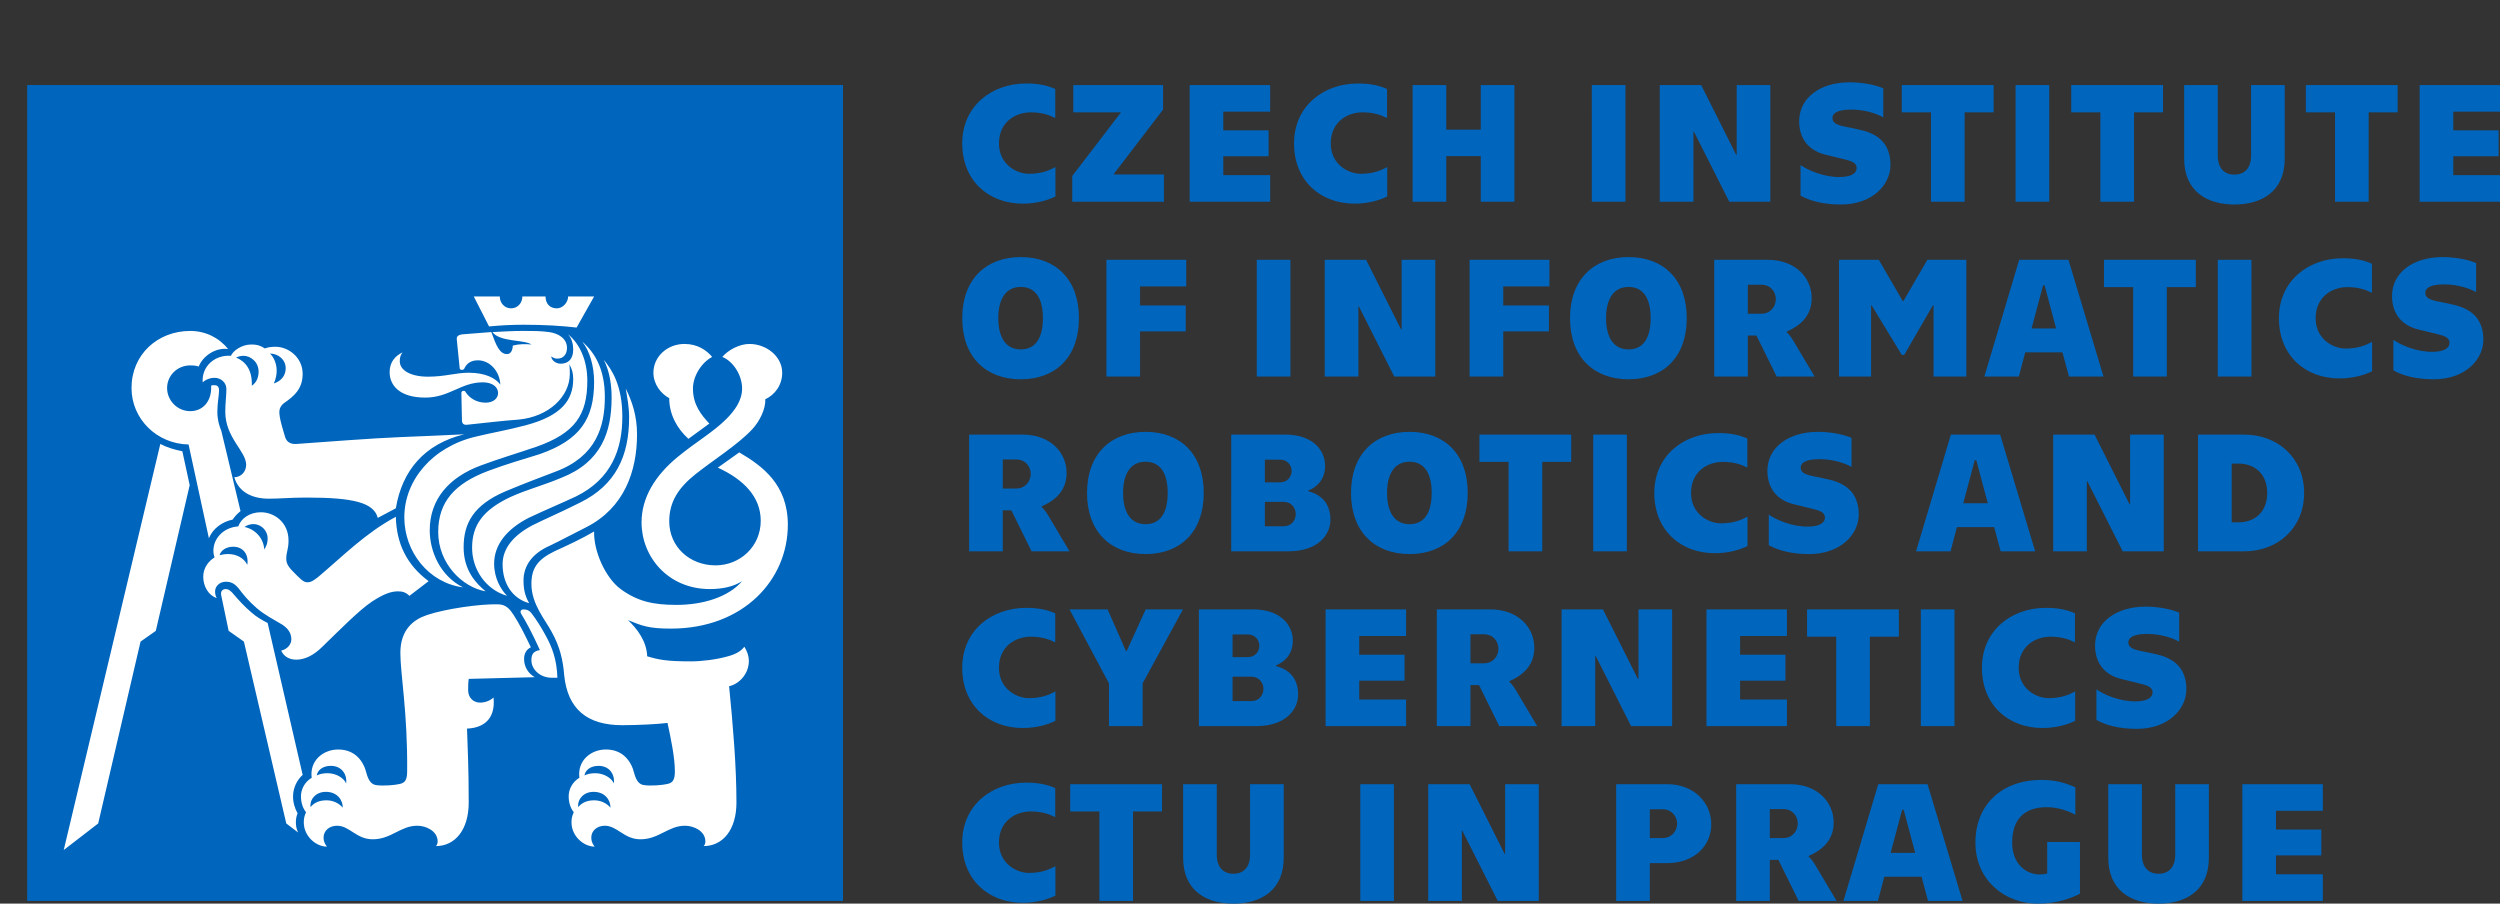 <svg xmlns="http://www.w3.org/2000/svg" xmlns:xlink="http://www.w3.org/1999/xlink" version="1.1" xml:space="preserve" viewBox="0 0 980.11 354.25">
<rect x="0" y="0" width="980.11" height="354.25" fill="#333333" stroke="none"/>
<desc>Created with Fabric.js 3.5.0</desc>
<defs>
</defs>
<rect x="0" y="0" width="100%" height="100%" fill="none"/>
<g transform="matrix(1.673 0 0 1.673 500.012 190.699)" id="217508">
<g style="" vector-effect="non-scaling-stroke">
		<g transform="matrix(1 0 0 1 -196.914 1.534)" id="rect2">
<rect style="stroke: none; stroke-width: 1; stroke-dasharray: none; stroke-linecap: butt; stroke-dashoffset: 0; stroke-linejoin: miter; stroke-miterlimit: 4; is-custom-font: none; font-file-url: none; fill: rgb(0,101,189); fill-rule: nonzero; opacity: 1;" x="-95.592" y="-95.593" rx="0" ry="0" width="191.184" height="191.185"/>
</g>
		<g transform="matrix(1 0 0 1 -199.096 20.348)" id="path4">
<path style="stroke: none; stroke-width: 1; stroke-dasharray: none; stroke-linecap: butt; stroke-dashoffset: 0; stroke-linejoin: miter; stroke-miterlimit: 4; is-custom-font: none; font-file-url: none; fill: rgb(255,255,255); fill-rule: nonzero; opacity: 1;" transform=" translate(-113.403, -133.118)" d="m 174.95 101.619 l 4.898 -3.576 c -1.852 -1.984 -3.838 -4.367 -3.838 -8.207 c 0 -2.911 1.986 -6.089 4.5 -7.411 c -1.322 -1.589 -3.442 -3.042 -6.484 -3.042 c -3.972 0 -7.282 2.912 -7.282 6.748 c 0 2.646 1.721 4.898 3.708 5.956 c -0.001 3.706 1.72 7.014 4.498 9.532 m -26.205 -26.075 l 4.103 -7.281 h -6.088 c 0 1.323 -1.193 2.779 -2.651 2.779 c -1.584 0 -2.644 -1.058 -2.644 -2.779 h -5.429 c 0 1.587 -1.188 2.779 -2.645 2.779 c -1.456 0 -2.648 -1.191 -2.648 -2.779 h -6.089 l 3.575 7.014 c 2.782 -0.263 5.426 -0.395 8.074 -0.395 c 4.894 0 9.132 0.263 12.442 0.662 m -11.12 64.589 c -0.661 -1.19 -1.322 -2.648 -1.322 -5.291 c 0 -3.445 1.986 -6.356 6.222 -8.21 c 2.779 -1.323 4.895 -2.516 8.603 -4.365 c 8.734 -4.5 11.779 -12.973 11.779 -21.707 c 0 -4.369 -1.192 -7.812 -2.646 -10.724 c 0.394 2.383 0.792 4.37 0.792 6.75 c 0 9.133 -3.175 15.885 -11.513 19.985 c -5.293 2.647 -7.943 3.707 -11.12 5.296 c -4.497 2.381 -7.015 5.427 -7.015 9.133 c -0.001 4.631 2.38 8.075 6.22 9.133 m -5.162 -1.72 c -1.454 -1.457 -3.042 -4.104 -3.042 -7.545 c 0 -4.368 2.91 -8.073 8.071 -10.722 c 4.501 -2.117 7.146 -3.178 11.117 -5.029 c 8.341 -4.102 10.854 -11.118 10.854 -18.66 c 0 -7.282 -2.381 -10.988 -4.367 -13.37 c 1.454 2.781 1.854 6.088 1.854 8.87 c 0 8.073 -2.381 15.087 -11.781 18.793 c -4.766 1.984 -7.809 2.645 -11.912 4.498 c -6.486 3.047 -9 6.62 -9 11.913 c 0.001 5.031 3.178 9.795 8.206 11.252 m -5.028 -1.059 c -2.252 -1.854 -5.164 -4.898 -5.164 -10.325 c 0 -5.69 2.382 -9.925 9.795 -13.103 c 4.768 -1.986 7.28 -2.912 11.782 -4.633 c 9.529 -3.573 11.515 -10.589 11.515 -17.472 c 0 -6.616 -2.383 -10.457 -5.295 -12.97 c 1.72 2.117 2.781 5.693 2.781 9.396 c 0 8.736 -3.309 13.634 -12.707 16.944 c -3.839 1.189 -7.941 2.38 -12.178 3.969 c -7.675 2.911 -11.647 7.146 -11.647 14.294 c -0.001 7.414 5.691 12.975 11.118 13.9 m -5.295 -0.925 c -5.294 -2.649 -7.809 -8.34 -7.809 -13.371 c 0 -7.278 4.5 -12.441 12.042 -15.222 c 4.637 -1.718 8.341 -2.777 12.974 -4.365 c 9.001 -3.178 11.913 -7.412 11.913 -15.486 c 0 -4.633 -1.72 -8.602 -4.5 -10.853 c 0.924 1.058 1.19 2.38 1.19 3.573 c 0 2.25 -1.19 3.308 -2.911 3.308 c -1.06 0 -2.12 -0.662 -2.25 -1.719 c 0.529 0.393 0.927 0.528 1.458 0.528 c 1.454 0 2.248 -1.06 2.248 -2.516 c 0 -2.25 -2.117 -3.441 -4.234 -3.706 c -1.854 -0.266 -3.84 -0.266 -6.089 -0.266 c -2.249 0 -4.368 0.133 -7.146 0.266 c 1.719 2.382 7.413 1.721 9.131 2.911 c -1.458 -0.13 -2.912 -0.13 -4.37 0.264 c 0 0.929 -0.394 1.986 -1.321 1.986 c -1.721 0 -2.516 -1.852 -3.706 -5.161 l -6.75 0.531 c -1.061 0.131 -1.456 0.528 -1.326 1.323 l 0.664 6.618 c 0 0.263 0.266 0.396 0.531 0.396 c 0.263 0 0.526 -0.132 0.659 -0.53 c 0.265 -0.529 1.061 -1.72 3.044 -1.72 c 2.912 0 5.162 2.649 5.293 5.691 c -1.058 -1.454 -3.438 -2.779 -7.411 -2.779 c -3.043 0 -5.557 0.926 -9.528 0.926 c -4.236 0 -6.618 -1.588 -6.618 -3.573 c 0 -0.926 0.13 -1.457 0.661 -2.119 c -1.72 0.795 -3.044 2.252 -3.044 4.634 c 0 2.911 2.12 5.958 8.338 5.958 c 5.69 0 8.341 -3.577 13.501 -3.577 c 2.383 0 3.575 1.191 3.575 2.517 c 0 1.19 -1.062 2.25 -2.911 2.25 c -2.252 0 -3.838 -1.19 -4.634 -2.383 c -0.133 -0.266 -0.265 -0.396 -0.53 -0.396 c -0.394 0 -0.529 0.264 -0.529 0.529 l 0.135 6.352 c 0 0.794 0.394 1.193 1.323 1.06 c 3.969 -0.398 8.071 -0.927 11.913 -1.191 c 7.146 -0.661 12.044 -5.428 12.044 -10.721 c 0 -0.795 0 -1.458 -0.133 -2.25 c 0.66 1.059 0.925 2.118 0.925 3.44 c 0 4.898 -2.646 8.604 -11.115 10.855 c -4.502 1.19 -7.811 1.719 -11.651 2.646 c -10.191 2.383 -16.808 10.191 -16.808 18.929 c -0.003 8.073 5.688 15.354 13.762 16.413 M 77.799 88.646 c 0.53 -1.19 0.664 -2.25 0.664 -3.045 c 0 -1.72 -0.797 -3.307 -1.589 -3.969 c 1.984 0 3.704 1.454 3.704 3.44 c 0 1.853 -1.19 3.046 -2.779 3.574 m 24.354 31.5 l 4.235 -2.251 c 1.457 -8.864 6.749 -15.087 16.015 -17.335 c -4.896 0.262 -9.133 0.395 -15.087 0.661 c -6.352 0.263 -16.809 1.06 -24.089 1.588 c -1.458 0.133 -2.382 -0.398 -2.78 -1.588 c -0.397 -1.323 -1.191 -3.839 -1.324 -5.295 c -0.133 -1.192 0.133 -1.986 1.193 -2.779 c 2.115 -1.457 4.235 -3.178 4.235 -6.75 c 0 -3.839 -3.311 -6.353 -6.355 -6.353 c -1.058 0 -1.851 0.131 -2.513 0.395 c -0.796 -0.527 -1.588 -0.926 -3.177 -0.926 c -2.252 0 -4.235 1.456 -4.767 2.647 c -3.836 -0.264 -6.881 2.515 -6.618 6.22 c 0.529 -0.529 1.589 -1.058 2.782 -1.058 c 1.454 0 2.778 1.058 2.778 2.647 c 0 1.457 -0.264 3.311 -0.264 5.293 c 0 6.091 4.898 9.268 4.898 12.443 c 0 1.588 -1.193 2.911 -2.781 2.911 c 0.927 3.31 3.972 5.03 8.073 5.03 c 2.648 0 5.031 -0.264 8.868 -0.264 c 10.988 0.001 15.75 1.19 16.678 4.764 m 40.765 37.458 h 1.327 c -0.137 -4.236 -1.192 -7.147 -2.911 -10.189 c -0.93 -1.72 -2.12 -3.573 -3.046 -4.769 c -0.53 -0.792 -1.193 -1.056 -1.986 -1.056 c -0.531 0 -0.926 0.396 -0.531 1.056 c 1.062 1.721 2.517 4.372 4.37 8.472 c -1.588 0.267 -1.986 1.061 -1.986 2.383 c 0 2.117 1.986 4.103 4.763 4.103 M 72.639 89.175 c 0.13 -3.707 -1.456 -5.691 -3.706 -6.618 c 0.396 -0.132 0.924 -0.398 1.719 -0.398 c 1.721 0 3.575 1.458 3.575 3.708 c 0 1.19 -0.397 2.513 -1.588 3.308 m 84.84 93.179 c -0.528 -1.19 -2.25 -2.38 -4.367 -2.38 c -1.193 0 -1.985 0.263 -2.517 0.527 c 0.132 -1.058 1.191 -2.25 3.31 -2.25 c 2.515 0.001 3.837 1.986 3.574 4.103 m -0.794 5.694 c -0.794 -0.926 -2.115 -1.724 -3.837 -1.724 c -2.12 0 -3.177 0.928 -3.708 1.591 c -0.263 -1.591 1.06 -3.574 3.576 -3.574 c 2.646 0 3.969 1.853 3.969 3.707 M 62.58 124.911 c 0.925 -2.251 3.042 -3.838 5.558 -4.368 c 0.527 -0.794 1.191 -1.454 1.854 -1.985 l -4.5 -18.795 c -0.531 -1.321 -0.93 -2.645 -0.93 -4.5 c 0 -1.983 0.399 -3.969 0.399 -5.027 c 0 -0.927 -0.529 -1.191 -1.058 -1.191 c -0.398 0 -0.663 0 -0.794 0.131 v 0.531 c 0 3.042 -1.856 5.425 -4.898 5.425 c -3.043 0 -5.427 -2.514 -5.427 -5.425 c 0 -2.913 2.384 -5.297 5.427 -5.297 c 0.529 0 1.192 0 1.984 0.265 c 0.927 -2.38 3.838 -4.5 6.882 -4.102 c -2.116 -2.649 -5.292 -4.237 -8.866 -4.237 c -7.677 0 -13.764 5.56 -13.764 13.371 c 0 7.277 5.956 13.102 13.368 13.235 z m 20.515 28.456 c 1.985 0 4.102 -1.059 6.086 -3.043 c 3.573 -3.44 8.604 -8.603 11.65 -10.59 c 2.646 -1.718 4.367 -2.38 6.086 -2.38 c 1.059 0 1.856 0.263 2.649 1.059 l 4.499 -3.443 c -5.161 -3.838 -7.544 -8.867 -7.677 -15.087 c -7.146 3.838 -12.308 9.135 -18.267 14.16 c -1.057 0.799 -1.587 1.191 -2.513 1.191 c -0.928 0 -1.722 -0.925 -3.31 -2.515 c -1.324 -1.323 -1.589 -2.117 -1.589 -3.043 c 0 -1.588 0.53 -2.118 0.53 -4.234 c 0 -4.235 -3.307 -6.619 -6.485 -6.619 c -2.648 0 -4.633 1.456 -5.294 3.31 c -3.575 0.263 -5.826 2.912 -5.826 5.689 c 0 0.663 0.135 1.195 0.268 1.589 c -1.324 0.795 -2.65 2.382 -2.65 4.503 c 0 2.249 1.192 4.367 3.179 5.028 c -0.268 -0.399 -0.399 -0.926 -0.399 -1.588 c 0 -1.191 1.061 -2.251 2.517 -2.251 c 1.189 0 1.984 0.397 2.912 1.456 c 1.19 1.588 2.382 3.043 4.368 4.765 c 1.854 1.589 3.97 2.648 5.955 3.84 c 1.191 0.793 2.116 1.854 2.116 3.439 c 0 1.062 -0.792 2.252 -2.38 2.647 c 0.662 1.458 1.986 2.117 3.575 2.117 M 75.55 127.559 c -0.132 -2.647 -2.117 -4.764 -4.632 -5.292 c 0.397 -0.269 1.057 -0.664 2.117 -0.664 c 1.853 0 3.311 1.59 3.311 3.309 c 0 1.324 -0.399 1.985 -0.796 2.647 m 14.691 69.62 c -0.53 -0.662 -0.792 -1.323 -0.792 -2.118 c 0 -1.588 1.321 -2.779 3.175 -2.779 c 2.911 0 4.5 3.178 8.341 3.178 c 4.367 0 6.482 -3.178 10.454 -3.178 c 1.987 0 4.767 1.191 4.767 3.707 c 0 0.398 -0.136 0.795 -0.398 1.06 c 4.501 0 7.675 -3.839 7.675 -10.193 c 0 -8.866 -0.262 -12.44 -0.396 -17.338 c 3.444 -0.132 6.749 -1.854 6.218 -7.277 c -0.925 0.791 -1.982 1.188 -3.173 1.188 c -1.588 0 -2.781 -1.188 -2.781 -2.911 c 0 -0.795 0 -1.72 0.132 -2.648 l 15.487 -0.397 c -1.457 -0.794 -2.513 -2.381 -2.513 -4.234 c 0 -1.322 0.528 -2.25 1.588 -2.78 c -1.458 -3.042 -2.647 -5.425 -4.103 -7.676 c -0.796 -1.19 -1.721 -2.383 -3.575 -2.383 c -4.104 -0.132 -12.441 1.059 -16.679 2.516 c -3.175 1.06 -6.221 3.439 -6.221 8.867 c 0 5.03 1.722 13.897 1.589 27.794 c 0 1.987 -0.529 2.65 -1.719 2.912 c -1.06 0.267 -3.838 0.53 -5.561 0.267 c -0.924 -0.137 -1.721 -0.794 -2.25 -2.778 c -0.662 -2.781 -2.646 -5.561 -6.618 -5.561 c -3.575 0 -6.749 2.648 -6.22 6.618 c -1.722 1.059 -2.516 2.779 -2.516 4.366 c 0 1.59 0.529 2.911 1.191 3.707 c -0.397 0.926 -0.527 1.456 -0.527 2.382 c 0 3.309 2.912 5.689 5.425 5.689 M 71.577 131.132 c -0.792 -1.589 -2.513 -2.514 -4.5 -2.514 c -0.793 0 -1.455 0.133 -1.983 0.265 c 0.264 -1.061 1.456 -1.985 3.177 -1.985 c 2.25 -0.001 3.704 1.72 3.306 4.234 m 23.166 51.222 c -0.531 -1.19 -2.251 -2.38 -4.368 -2.38 c -1.193 0 -1.987 0.263 -2.515 0.527 c 0.13 -1.058 1.192 -2.25 3.309 -2.25 c 2.514 0.001 3.837 1.986 3.574 4.103 m -11.254 11.517 c -0.394 -0.795 -0.527 -1.59 -0.527 -2.384 c 0 -0.794 0.133 -1.456 0.397 -2.116 c -0.663 -1.193 -1.06 -2.517 -1.06 -3.973 c 0 -1.985 0.928 -3.837 2.252 -5.03 l -8.206 -35.602 c -1.327 -0.662 -2.649 -1.458 -3.707 -2.385 c -1.854 -1.588 -2.913 -2.779 -4.633 -4.765 c -0.531 -0.526 -0.929 -0.793 -1.456 -0.793 c -0.797 0 -1.324 0.53 -1.058 1.589 l 1.718 8.204 l 3.575 2.517 l 9.925 42.617 z m 10.461 -5.823 c -0.796 -0.926 -2.119 -1.724 -3.842 -1.724 c -2.119 0 -3.176 0.928 -3.707 1.591 c -0.262 -1.591 1.062 -3.574 3.575 -3.574 c 2.647 0 3.974 1.853 3.974 3.707 m -65.388 9.925 l 8.074 -6.222 l 9.927 -42.617 l 3.574 -2.517 l 7.943 -34.145 l -1.72 -7.942 c -1.987 -0.398 -3.709 -0.927 -5.162 -1.722 z m 124.417 -0.794 c -0.529 -0.662 -0.794 -1.323 -0.794 -2.118 c 0 -1.588 1.323 -2.779 3.178 -2.779 c 2.911 0 4.5 3.178 8.338 3.178 c 4.365 0 6.485 -3.178 10.455 -3.178 c 1.987 0 4.766 1.191 4.766 3.707 c 0 0.398 -0.133 0.795 -0.396 1.06 c 4.5 0 7.675 -3.839 7.675 -10.193 c 0 -8.468 -0.792 -17.867 -1.721 -27.266 c 2.382 -0.528 4.633 -2.912 4.633 -5.955 c 0 -1.058 -0.395 -2.25 -1.058 -3.31 c -0.664 0.927 -1.855 1.72 -3.837 2.252 c -2.781 0.791 -6.222 1.189 -8.74 1.189 c -5.69 0 -7.542 -0.398 -10.189 -1.189 c -0.134 -3.574 -2.382 -6.487 -4.5 -8.472 c 3.308 1.321 4.765 1.984 10.059 1.984 c 16.94 0 27.397 -11.382 27.397 -24.353 c 0 -9.4 -5.956 -13.765 -11.383 -16.942 l -5.028 3.574 c 6.089 2.779 10.058 6.88 10.058 12.442 c 0 6.088 -4.895 10.458 -10.585 10.458 c -6.091 0 -10.855 -4.37 -10.855 -10.328 c 0 -4.497 2.116 -7.808 6.088 -10.984 c 3.97 -3.175 10.06 -7.013 13.37 -10.587 c 1.721 -1.856 3.174 -4.767 3.043 -7.018 c 2.25 -1.057 3.971 -3.306 3.971 -6.219 c 0 -3.836 -3.704 -6.748 -7.677 -6.748 c -2.384 0 -5.028 1.453 -6.355 3.042 c 2.385 0.926 4.635 4.102 4.635 7.411 c 0 2.781 -1.72 5.163 -3.706 7.147 c -3.044 3.046 -7.015 5.296 -11.384 8.869 c -5.295 4.367 -8.471 9.53 -8.471 15.354 c 0 8.072 6.221 15.617 16.013 15.617 c 3.177 0 5.693 -0.661 7.547 -1.854 c -3.178 3.706 -9.132 5.561 -15.353 5.561 c -5.43 0 -9.133 -0.796 -13.104 -3.706 c -3.574 -2.646 -6.353 -8.867 -6.221 -13.5 c -2.911 1.721 -6.354 3.308 -9.266 4.633 c -4.104 1.985 -5.427 4.103 -5.427 7.674 c 0 4.767 3.31 8.474 4.763 11.253 c 1.987 3.572 2.648 6.75 2.913 10.057 c 0.796 8.077 5.428 11.782 13.633 11.782 c 3.707 0 8.602 -0.266 10.588 -0.532 c 0.795 3.712 1.722 8.076 1.722 11.384 c 0 1.987 -0.531 2.65 -1.722 2.912 c -1.058 0.267 -3.838 0.53 -5.557 0.267 c -0.925 -0.137 -1.723 -0.794 -2.253 -2.778 c -0.66 -2.781 -2.647 -5.561 -6.616 -5.561 c -3.576 0 -6.75 2.648 -6.222 6.618 c -1.722 1.059 -2.516 2.779 -2.516 4.366 c 0 1.59 0.53 2.911 1.192 3.707 c -0.398 0.926 -0.53 1.456 -0.53 2.382 c 0.001 3.31 2.915 5.69 5.429 5.69" stroke-linecap="round"/>
</g>
		<g transform="matrix(1 0 0 1 86.034 83.269)" id="path6">
<path style="stroke: none; stroke-width: 1; stroke-dasharray: none; stroke-linecap: butt; stroke-dashoffset: 0; stroke-linejoin: miter; stroke-miterlimit: 4; is-custom-font: none; font-file-url: none; fill: rgb(0,101,189); fill-rule: nonzero; opacity: 1;" transform=" translate(-398.534, -196.038)" d="m 539.089 209.898 h 18.863 v -6.237 h -10.98 v -4.424 h 10.62 v -6.073 h -10.62 v -4.386 h 10.98 v -6.234 h -18.863 z m -19.63 0.64 c 6.437 0 11.787 -3.096 11.787 -10.737 v -17.257 h -7.884 v 16.531 c 0 3.097 -1.69 4.463 -3.903 4.463 c -2.211 0 -3.899 -1.366 -3.899 -4.463 v -16.531 h -7.885 v 17.257 c 0 7.641 5.351 10.737 11.784 10.737 m -28.313 0 c 4.868 0 8.244 -1.486 9.896 -2.334 v -12.105 h -7.681 v 7.4 c -0.568 0.12 -1.169 0.201 -1.773 0.201 c -3.057 0 -6.437 -2.332 -6.437 -7.482 c 0 -5.548 2.979 -8.283 8.084 -8.283 c 2.818 0 5.23 0.966 6.722 1.769 v -6.436 c -1.611 -0.724 -4.268 -1.729 -7.885 -1.729 c -9.295 0 -15.527 5.75 -15.527 14.679 c -0.001 8.931 6.954 14.32 14.601 14.32 m -34.473 -11.905 l 2.694 -10.095 h 0.363 l 2.697 10.095 z m 8.766 11.265 h 8.089 l -8.205 -27.354 h -11.547 l -8.163 27.354 h 8.083 l 1.491 -5.672 h 8.728 z m -37.082 -14.722 v -6.799 h 3.178 c 2.132 0 3.378 1.649 3.378 3.378 c 0 1.73 -1.246 3.421 -3.378 3.421 z m -7.883 14.722 h 7.884 v -9.617 h 2.01 l 4.747 9.617 h 8.89 l -5.026 -8.449 c -0.521 -0.886 -1.168 -1.689 -1.529 -1.932 l 0.039 -0.16 c 2.413 -1.086 5.833 -3.14 5.833 -7.803 c 0 -4.909 -3.901 -9.011 -10.295 -9.011 h -12.552 v 27.355 z m -20.231 -14.722 v -6.759 h 3.097 c 1.729 0 3.296 1.447 3.296 3.378 c 0 1.973 -1.567 3.381 -3.296 3.381 z m -7.886 14.722 h 7.886 v -8.853 h 4.023 c 6.394 0 10.375 -4.061 10.375 -9.09 c 0 -5.027 -3.981 -9.412 -10.375 -9.412 h -11.909 z m -44.041 0 h 7.885 v -16.413 h 0.119 l 8.286 16.413 h 9.612 v -27.354 h -7.882 v 16.331 h -0.12 l -8.205 -16.331 h -9.695 z m -15.926 0 h 7.881 v -27.354 h -7.881 z m -29.726 0.64 c 6.435 0 11.785 -3.096 11.785 -10.737 v -17.257 h -7.884 v 16.531 c 0 3.097 -1.688 4.463 -3.901 4.463 c -2.211 0 -3.9 -1.366 -3.9 -4.463 v -16.531 h -7.884 v 17.257 c 0 7.641 5.348 10.737 11.784 10.737 m -31.41 -0.64 h 7.882 v -20.96 h 6.798 v -6.395 h -21.519 v 6.395 h 6.839 z m -17.942 0.439 c 3.256 0 5.992 -0.845 7.642 -1.688 v -6.878 c -1.569 0.844 -3.378 1.568 -6.234 1.568 c -2.857 0 -6.998 -2.173 -6.998 -7.122 c 0 -4.945 3.781 -7.279 7.443 -7.279 c 2.492 0 4.221 0.562 5.748 1.328 v -6.798 c -1.608 -0.722 -3.617 -1.286 -6.837 -1.286 c -8.083 0 -14.961 5.311 -14.961 14.035 c -0.001 8.729 6.156 14.12 14.197 14.12" stroke-linecap="round"/>
</g>
		<g transform="matrix(1 0 0 1 70.044 42.491)" id="path8">
<path style="stroke: none; stroke-width: 1; stroke-dasharray: none; stroke-linecap: butt; stroke-dashoffset: 0; stroke-linejoin: miter; stroke-miterlimit: 4; is-custom-font: none; font-file-url: none; fill: rgb(0,101,189); fill-rule: nonzero; opacity: 1;" transform=" translate(-382.545, -155.261)" d="m 514.352 169.581 c 7.481 0 11.622 -4.706 11.622 -9.252 c 0 -4.465 -2.29 -7.078 -6.756 -8.163 c -1.808 -0.442 -2.814 -0.604 -4.185 -0.886 c -1.849 -0.404 -2.654 -0.925 -2.654 -1.972 c 0 -1.205 1.371 -1.972 4.426 -1.972 c 3.339 0 6.114 1.046 7.482 1.813 v -6.801 c -1.772 -0.765 -4.668 -1.407 -7.884 -1.407 c -6.799 0 -11.827 3.578 -11.827 9.133 c 0 4.22 2.373 6.876 6.074 7.802 c 2.053 0.522 3.138 0.764 4.905 1.205 c 1.491 0.361 2.494 0.845 2.494 1.933 c 0 1.367 -1.448 2.131 -4.102 2.131 c -3.622 0 -7.28 -1.57 -9.052 -2.816 v 7.16 c 2.215 1.247 5.353 2.092 9.457 2.092 m -22.081 -0.2 c 3.26 0 5.99 -0.848 7.643 -1.692 v -6.874 c -1.568 0.843 -3.38 1.567 -6.233 1.567 c -2.856 0 -7.003 -2.173 -7.003 -7.121 c 0 -4.945 3.782 -7.28 7.445 -7.28 c 2.491 0 4.223 0.563 5.746 1.328 v -6.798 c -1.607 -0.724 -3.616 -1.288 -6.831 -1.288 c -8.089 0 -14.968 5.312 -14.968 14.038 c -0.001 8.729 6.159 14.12 14.201 14.12 m -28.521 -0.443 h 7.885 v -27.354 h -7.885 z m -19.827 0 h 7.885 V 147.98 h 6.796 v -6.396 h -21.518 v 6.396 h 6.837 z m -30.406 0 h 18.859 v -6.235 h -10.977 v -4.425 h 10.618 v -6.073 h -10.618 v -4.382 h 10.977 v -6.238 h -18.859 z m -33.95 0 h 7.882 v -16.413 h 0.125 l 8.286 16.413 h 9.608 v -27.354 h -7.881 v 16.331 h -0.12 l -8.205 -16.331 h -9.695 z m -21.356 -14.722 v -6.797 h 3.179 c 2.13 0 3.38 1.649 3.38 3.378 c 0 1.729 -1.25 3.419 -3.38 3.419 z m -7.886 14.722 h 7.886 v -9.614 h 2.008 l 4.747 9.614 h 8.893 l -5.025 -8.448 c -0.527 -0.885 -1.169 -1.688 -1.531 -1.93 l 0.038 -0.161 c 2.417 -1.087 5.833 -3.139 5.833 -7.804 c 0 -4.906 -3.898 -9.011 -10.296 -9.011 h -12.552 v 27.354 z m -26.061 0 h 18.866 v -6.235 h -10.982 v -4.425 h 10.62 v -6.073 h -10.62 v -4.382 h 10.982 v -6.238 h -18.866 z m -21.802 -5.873 v -5.713 h 4.467 c 1.686 0 2.773 1.408 2.773 2.816 c 0 1.572 -1.088 2.896 -2.773 2.896 h -4.467 z m 0 -10.298 v -5.309 h 3.62 c 1.607 0 2.655 1.248 2.655 2.654 c 0 1.407 -1.048 2.654 -2.655 2.654 h -3.62 z m -7.885 16.171 h 13.397 c 7.039 0 9.855 -3.944 9.855 -7.403 c 0 -4.623 -3.139 -6.154 -5.191 -6.676 V 154.7 c 1.85 -0.726 3.944 -2.455 3.944 -5.794 c 0 -3.78 -3.021 -7.321 -9.292 -7.321 h -12.714 v 27.353 z m -21.075 0 h 7.884 v -10.016 l 9.454 -17.338 h -8.729 l -4.464 9.775 h -0.159 l -4.307 -9.775 h -8.93 l 9.251 17.338 z m -20.19 0.443 c 3.256 0 5.992 -0.848 7.642 -1.692 v -6.874 c -1.569 0.843 -3.378 1.567 -6.234 1.567 c -2.857 0 -6.998 -2.173 -6.998 -7.121 c 0 -4.945 3.781 -7.28 7.443 -7.28 c 2.492 0 4.221 0.563 5.748 1.328 v -6.798 c -1.608 -0.724 -3.617 -1.288 -6.837 -1.288 c -8.083 0 -14.961 5.312 -14.961 14.038 c -0.001 8.729 6.156 14.12 14.197 14.12" stroke-linecap="round"/>
</g>
		<g transform="matrix(1 0 0 1 84.645 1.532)" id="path10">
<path style="stroke: none; stroke-width: 1; stroke-dasharray: none; stroke-linecap: butt; stroke-dashoffset: 0; stroke-linejoin: miter; stroke-miterlimit: 4; is-custom-font: none; font-file-url: none; fill: rgb(0,101,189); fill-rule: nonzero; opacity: 1;" transform=" translate(-397.145, -114.302)" d="m 536.594 121.183 v -13.757 h 1.65 c 3.78 0 6.677 2.453 6.677 6.879 c 0 4.423 -2.896 6.878 -6.677 6.878 z m -7.886 6.796 h 10.826 c 7.841 0 14.033 -5.431 14.033 -13.675 c 0 -8.247 -6.192 -13.677 -14.033 -13.677 h -10.826 z m -33.944 0 h 7.886 v -16.411 h 0.119 l 8.289 16.411 h 9.611 v -27.352 h -7.885 v 16.331 h -0.119 l -8.206 -16.331 h -9.695 z m -21.076 -11.262 l 2.696 -10.097 h 0.359 l 2.697 10.097 z m 8.769 11.262 h 8.084 l -8.203 -27.352 H 470.79 l -8.162 27.352 h 8.084 l 1.488 -5.673 h 8.727 z m -44.889 0.643 c 7.485 0 11.625 -4.704 11.625 -9.252 c 0 -4.462 -2.292 -7.078 -6.756 -8.164 c -1.812 -0.441 -2.816 -0.604 -4.186 -0.887 c -1.848 -0.398 -2.653 -0.923 -2.653 -1.968 c 0 -1.208 1.368 -1.972 4.425 -1.972 c 3.338 0 6.113 1.046 7.482 1.81 v -6.797 c -1.772 -0.765 -4.667 -1.41 -7.885 -1.41 c -6.797 0 -11.825 3.582 -11.825 9.132 c 0 4.227 2.373 6.878 6.072 7.804 c 2.053 0.523 3.137 0.765 4.907 1.207 c 1.491 0.359 2.492 0.846 2.492 1.93 c 0 1.367 -1.446 2.134 -4.101 2.134 c -3.62 0 -7.278 -1.569 -9.05 -2.818 v 7.16 c 2.215 1.247 5.352 2.091 9.453 2.091 m -22.082 -0.201 c 3.259 0 5.992 -0.844 7.644 -1.687 v -6.88 c -1.568 0.845 -3.38 1.567 -6.234 1.567 c -2.855 0 -6.997 -2.171 -6.997 -7.117 c 0 -4.949 3.778 -7.281 7.438 -7.281 c 2.493 0 4.225 0.562 5.754 1.327 v -6.798 c -1.612 -0.725 -3.621 -1.286 -6.84 -1.286 c -8.084 0 -14.962 5.308 -14.962 14.038 c 0 8.726 6.155 14.117 14.197 14.117 m -28.511 -0.442 h 7.882 v -27.352 h -7.882 z m -19.832 0 h 7.884 v -20.956 h 6.794 v -6.396 h -21.516 v 6.396 h 6.838 z m -23.207 -6.356 c -3.506 0 -5.272 -2.814 -5.272 -7.318 c 0 -4.507 1.767 -7.322 5.272 -7.322 c 3.539 0 5.186 2.814 5.186 7.322 c -0.001 4.504 -1.647 7.318 -5.186 7.318 m 0 6.999 c 8.162 0 13.63 -5.188 13.63 -14.317 c 0 -9.129 -5.468 -14.322 -13.63 -14.322 c -8.124 0 -13.719 5.192 -13.719 14.322 c 0 9.13 5.595 14.317 13.719 14.317 m -33.91 -6.517 v -5.712 h 4.462 c 1.695 0 2.779 1.409 2.779 2.816 c 0 1.57 -1.084 2.896 -2.779 2.896 z m 0 -10.296 v -5.307 h 3.619 c 1.608 0 2.652 1.246 2.652 2.652 c 0 1.409 -1.044 2.655 -2.652 2.655 z m -7.884 16.17 h 13.396 c 7.036 0 9.854 -3.94 9.854 -7.401 c 0 -4.625 -3.138 -6.154 -5.189 -6.678 v -0.16 c 1.85 -0.722 3.941 -2.455 3.941 -5.791 c 0 -3.78 -3.015 -7.322 -9.293 -7.322 h -12.709 z m -20.07 -6.356 c -3.5 0 -5.269 -2.814 -5.269 -7.318 c 0 -4.507 1.769 -7.322 5.269 -7.322 c 3.538 0 5.188 2.814 5.188 7.322 c 0 4.504 -1.65 7.318 -5.188 7.318 m 0 6.999 c 8.166 0 13.634 -5.188 13.634 -14.317 c 0 -9.129 -5.468 -14.322 -13.634 -14.322 c -8.126 0 -13.718 5.192 -13.718 14.322 c 0 9.13 5.592 14.317 13.718 14.317 m -33.463 -15.364 v -6.797 h 3.174 c 2.132 0 3.382 1.649 3.382 3.379 c 0 1.729 -1.25 3.418 -3.382 3.418 z m -7.886 14.721 h 7.886 v -9.612 h 2.009 l 4.746 9.612 h 8.888 l -5.023 -8.449 c -0.526 -0.884 -1.168 -1.687 -1.531 -1.928 l 0.041 -0.161 c 2.412 -1.088 5.83 -3.137 5.83 -7.804 c 0 -4.908 -3.898 -9.01 -10.294 -9.01 h -12.551 v 27.352 z" stroke-linecap="round"/>
</g>
		<g transform="matrix(1 0 0 1 104.84 -39.424)" id="path12">
<path style="stroke: none; stroke-width: 1; stroke-dasharray: none; stroke-linecap: butt; stroke-dashoffset: 0; stroke-linejoin: miter; stroke-miterlimit: 4; is-custom-font: none; font-file-url: none; fill: rgb(0,101,189); fill-rule: nonzero; opacity: 1;" transform=" translate(-417.339, -73.346)" d="m 583.935 87.665 c 7.482 0 11.629 -4.707 11.629 -9.25 c 0 -4.464 -2.295 -7.081 -6.761 -8.165 c -1.809 -0.445 -2.816 -0.603 -4.184 -0.885 c -1.852 -0.403 -2.655 -0.926 -2.655 -1.972 c 0 -1.206 1.371 -1.969 4.427 -1.969 c 3.337 0 6.112 1.044 7.482 1.809 v -6.798 c -1.772 -0.765 -4.668 -1.408 -7.887 -1.408 c -6.797 0 -11.823 3.581 -11.823 9.131 c 0 4.223 2.372 6.877 6.073 7.803 c 2.053 0.524 3.136 0.765 4.906 1.207 c 1.489 0.361 2.491 0.844 2.491 1.93 c 0 1.367 -1.445 2.134 -4.101 2.134 c -3.617 0 -7.278 -1.569 -9.051 -2.816 v 7.16 c 2.212 1.243 5.35 2.089 9.454 2.089 m -22.081 -0.201 c 3.26 0 5.991 -0.845 7.644 -1.691 v -6.876 c -1.569 0.845 -3.381 1.567 -6.233 1.567 c -2.857 0 -6.998 -2.172 -6.998 -7.118 c 0 -4.947 3.777 -7.279 7.438 -7.279 c 2.494 0 4.224 0.56 5.751 1.324 v -6.797 c -1.61 -0.724 -3.619 -1.289 -6.836 -1.289 c -8.087 0 -14.964 5.31 -14.964 14.04 c 0 8.729 6.155 14.119 14.198 14.119 m -28.519 -0.443 h 7.885 V 59.669 h -7.885 z m -19.829 0 h 7.886 V 66.067 h 6.796 v -6.398 h -21.52 v 6.398 h 6.838 z M 489.693 75.759 L 492.39 65.663 h 0.364 l 2.693 10.096 z m 8.772 11.262 h 8.088 l -8.208 -27.352 h -11.547 l -8.165 27.352 h 8.086 l 1.489 -5.671 h 8.726 z m -53.897 0 h 7.522 V 70.328 h 0.118 l 7.079 11.625 h 0.565 l 6.754 -11.664 h 0.121 v 16.732 h 7.685 V 59.669 h -9.135 l -5.629 9.695 h -0.12 l -5.629 -9.695 h -9.332 v 27.352 z m -21.36 -14.723 v -6.795 h 3.177 c 2.134 0 3.382 1.648 3.382 3.378 c 0 1.729 -1.248 3.417 -3.382 3.417 z m -7.882 14.723 h 7.882 V 77.41 h 2.012 l 4.746 9.611 h 8.889 l -5.024 -8.446 c -0.525 -0.887 -1.168 -1.69 -1.53 -1.931 l 0.04 -0.16 c 2.414 -1.087 5.83 -3.138 5.83 -7.805 c 0 -4.908 -3.899 -9.011 -10.295 -9.011 h -12.549 v 27.353 z m -20.07 -6.355 c -3.5 0 -5.27 -2.816 -5.27 -7.32 c 0 -4.507 1.77 -7.321 5.27 -7.321 c 3.539 0 5.185 2.814 5.185 7.321 c -0.001 4.504 -1.646 7.32 -5.185 7.32 m 0 6.999 c 8.164 0 13.636 -5.187 13.636 -14.318 c 0 -9.132 -5.472 -14.32 -13.636 -14.32 c -8.127 0 -13.716 5.188 -13.716 14.32 c 0 9.131 5.589 14.318 13.716 14.318 M 358.01 59.669 v 27.352 h 7.884 v -10.58 h 10.699 v -6.073 h -10.699 v -4.464 h 10.816 v -6.236 h -18.7 z m -33.947 27.352 h 7.884 V 70.609 h 0.121 l 8.282 16.411 h 9.616 V 59.669 h -7.883 V 76 h -0.123 l -8.208 -16.331 h -9.689 z m -15.926 0 h 7.881 V 59.669 h -7.881 z M 272.899 59.669 v 27.352 h 7.885 v -10.58 h 10.699 v -6.073 h -10.699 v -4.464 h 10.82 V 59.668 H 272.899 Z M 252.83 80.666 c -3.5 0 -5.268 -2.816 -5.268 -7.32 c 0 -4.507 1.768 -7.321 5.268 -7.321 c 3.541 0 5.188 2.814 5.188 7.321 c 0 4.504 -1.648 7.32 -5.188 7.32 m 0 6.999 c 8.167 0 13.635 -5.187 13.635 -14.318 c 0 -9.132 -5.468 -14.32 -13.635 -14.32 c -8.126 0 -13.715 5.188 -13.715 14.32 c -0.001 9.131 5.589 14.318 13.715 14.318" stroke-linecap="round"/>
</g>
		<g transform="matrix(1 0 0 1 106.808 -80.382)" id="path14">
<path style="stroke: none; stroke-width: 1; stroke-dasharray: none; stroke-linecap: butt; stroke-dashoffset: 0; stroke-linejoin: miter; stroke-miterlimit: 4; is-custom-font: none; font-file-url: none; fill: rgb(0,101,189); fill-rule: nonzero; opacity: 1;" transform=" translate(-419.308, -32.388)" d="M 580.637 46.064 H 599.5 v -6.236 h -10.979 v -4.424 h 10.621 V 29.33 H 588.521 V 24.947 H 599.5 v -6.235 h -18.863 z m -19.828 0 h 7.881 V 25.107 h 6.8 v -6.396 h -21.519 v 6.396 h 6.838 z m -23.572 0.643 c 6.437 0 11.784 -3.097 11.784 -10.739 V 18.712 h -7.881 v 16.53 c 0 3.097 -1.689 4.465 -3.903 4.465 c -2.211 0 -3.902 -1.368 -3.902 -4.465 v -16.53 h -7.879 v 17.256 c 0 7.642 5.346 10.739 11.781 10.739 M 505.82 46.064 h 7.885 V 25.107 h 6.8 v -6.396 h -21.517 v 6.396 h 6.832 z m -19.866 0 h 7.885 V 18.712 h -7.885 z m -19.827 0 h 7.881 V 25.107 h 6.798 v -6.396 h -21.518 v 6.396 h 6.839 z m -21.119 0.643 c 7.482 0 11.627 -4.707 11.627 -9.251 c 0 -4.466 -2.293 -7.079 -6.759 -8.165 c -1.809 -0.444 -2.813 -0.603 -4.186 -0.886 c -1.849 -0.404 -2.653 -0.925 -2.653 -1.973 c 0 -1.204 1.368 -1.968 4.426 -1.968 c 3.338 0 6.112 1.046 7.483 1.81 v -6.798 c -1.772 -0.764 -4.669 -1.407 -7.884 -1.407 c -6.801 0 -11.827 3.579 -11.827 9.131 c 0 4.222 2.372 6.878 6.074 7.803 c 2.052 0.523 3.138 0.765 4.908 1.206 c 1.485 0.363 2.49 0.845 2.49 1.931 c 0 1.367 -1.447 2.131 -4.103 2.131 c -3.62 0 -7.278 -1.569 -9.049 -2.815 v 7.159 c 2.214 1.248 5.351 2.092 9.453 2.092 m -42.437 -0.643 h 7.886 V 29.653 h 0.122 l 8.287 16.411 h 9.612 V 18.712 h -7.884 v 16.331 h -0.121 l -8.206 -16.331 h -9.696 z m -15.925 0 h 7.884 V 18.712 h -7.884 z M 344.653 18.712 v 27.352 h 7.886 v -10.7 h 8.087 v 10.7 h 7.882 V 18.712 h -7.882 v 10.457 h -8.087 V 18.712 Z m -13.591 27.795 c 3.258 0 5.993 -0.848 7.643 -1.69 V 37.94 c -1.567 0.845 -3.379 1.567 -6.234 1.567 c -2.857 0 -6.997 -2.172 -6.997 -7.119 c 0 -4.946 3.78 -7.279 7.438 -7.279 c 2.494 0 4.227 0.562 5.753 1.325 v -6.795 c -1.608 -0.724 -3.62 -1.288 -6.835 -1.288 c -8.087 0 -14.963 5.31 -14.963 14.038 c -0.002 8.727 6.147 14.118 14.195 14.118 m -38.653 -0.443 h 18.864 v -6.236 h -10.984 v -4.424 h 10.623 V 29.33 h -10.623 v -4.383 h 10.984 v -6.235 h -18.864 z m -27.514 0 h 21.48 v -6.398 h -11.827 l 11.628 -15.202 v -5.752 h -21.039 v 6.396 H 276.32 L 264.895 40.03 Z m -11.583 0.443 c 3.256 0 5.992 -0.848 7.642 -1.69 V 37.94 c -1.569 0.845 -3.378 1.567 -6.234 1.567 c -2.857 0 -6.998 -2.172 -6.998 -7.119 c 0 -4.946 3.781 -7.279 7.443 -7.279 c 2.492 0 4.221 0.562 5.748 1.325 v -6.795 c -1.608 -0.724 -3.617 -1.288 -6.837 -1.288 c -8.083 0 -14.961 5.31 -14.961 14.038 c -0.001 8.727 6.156 14.118 14.197 14.118" stroke-linecap="round"/>
</g>
</g>
</g>
</svg>